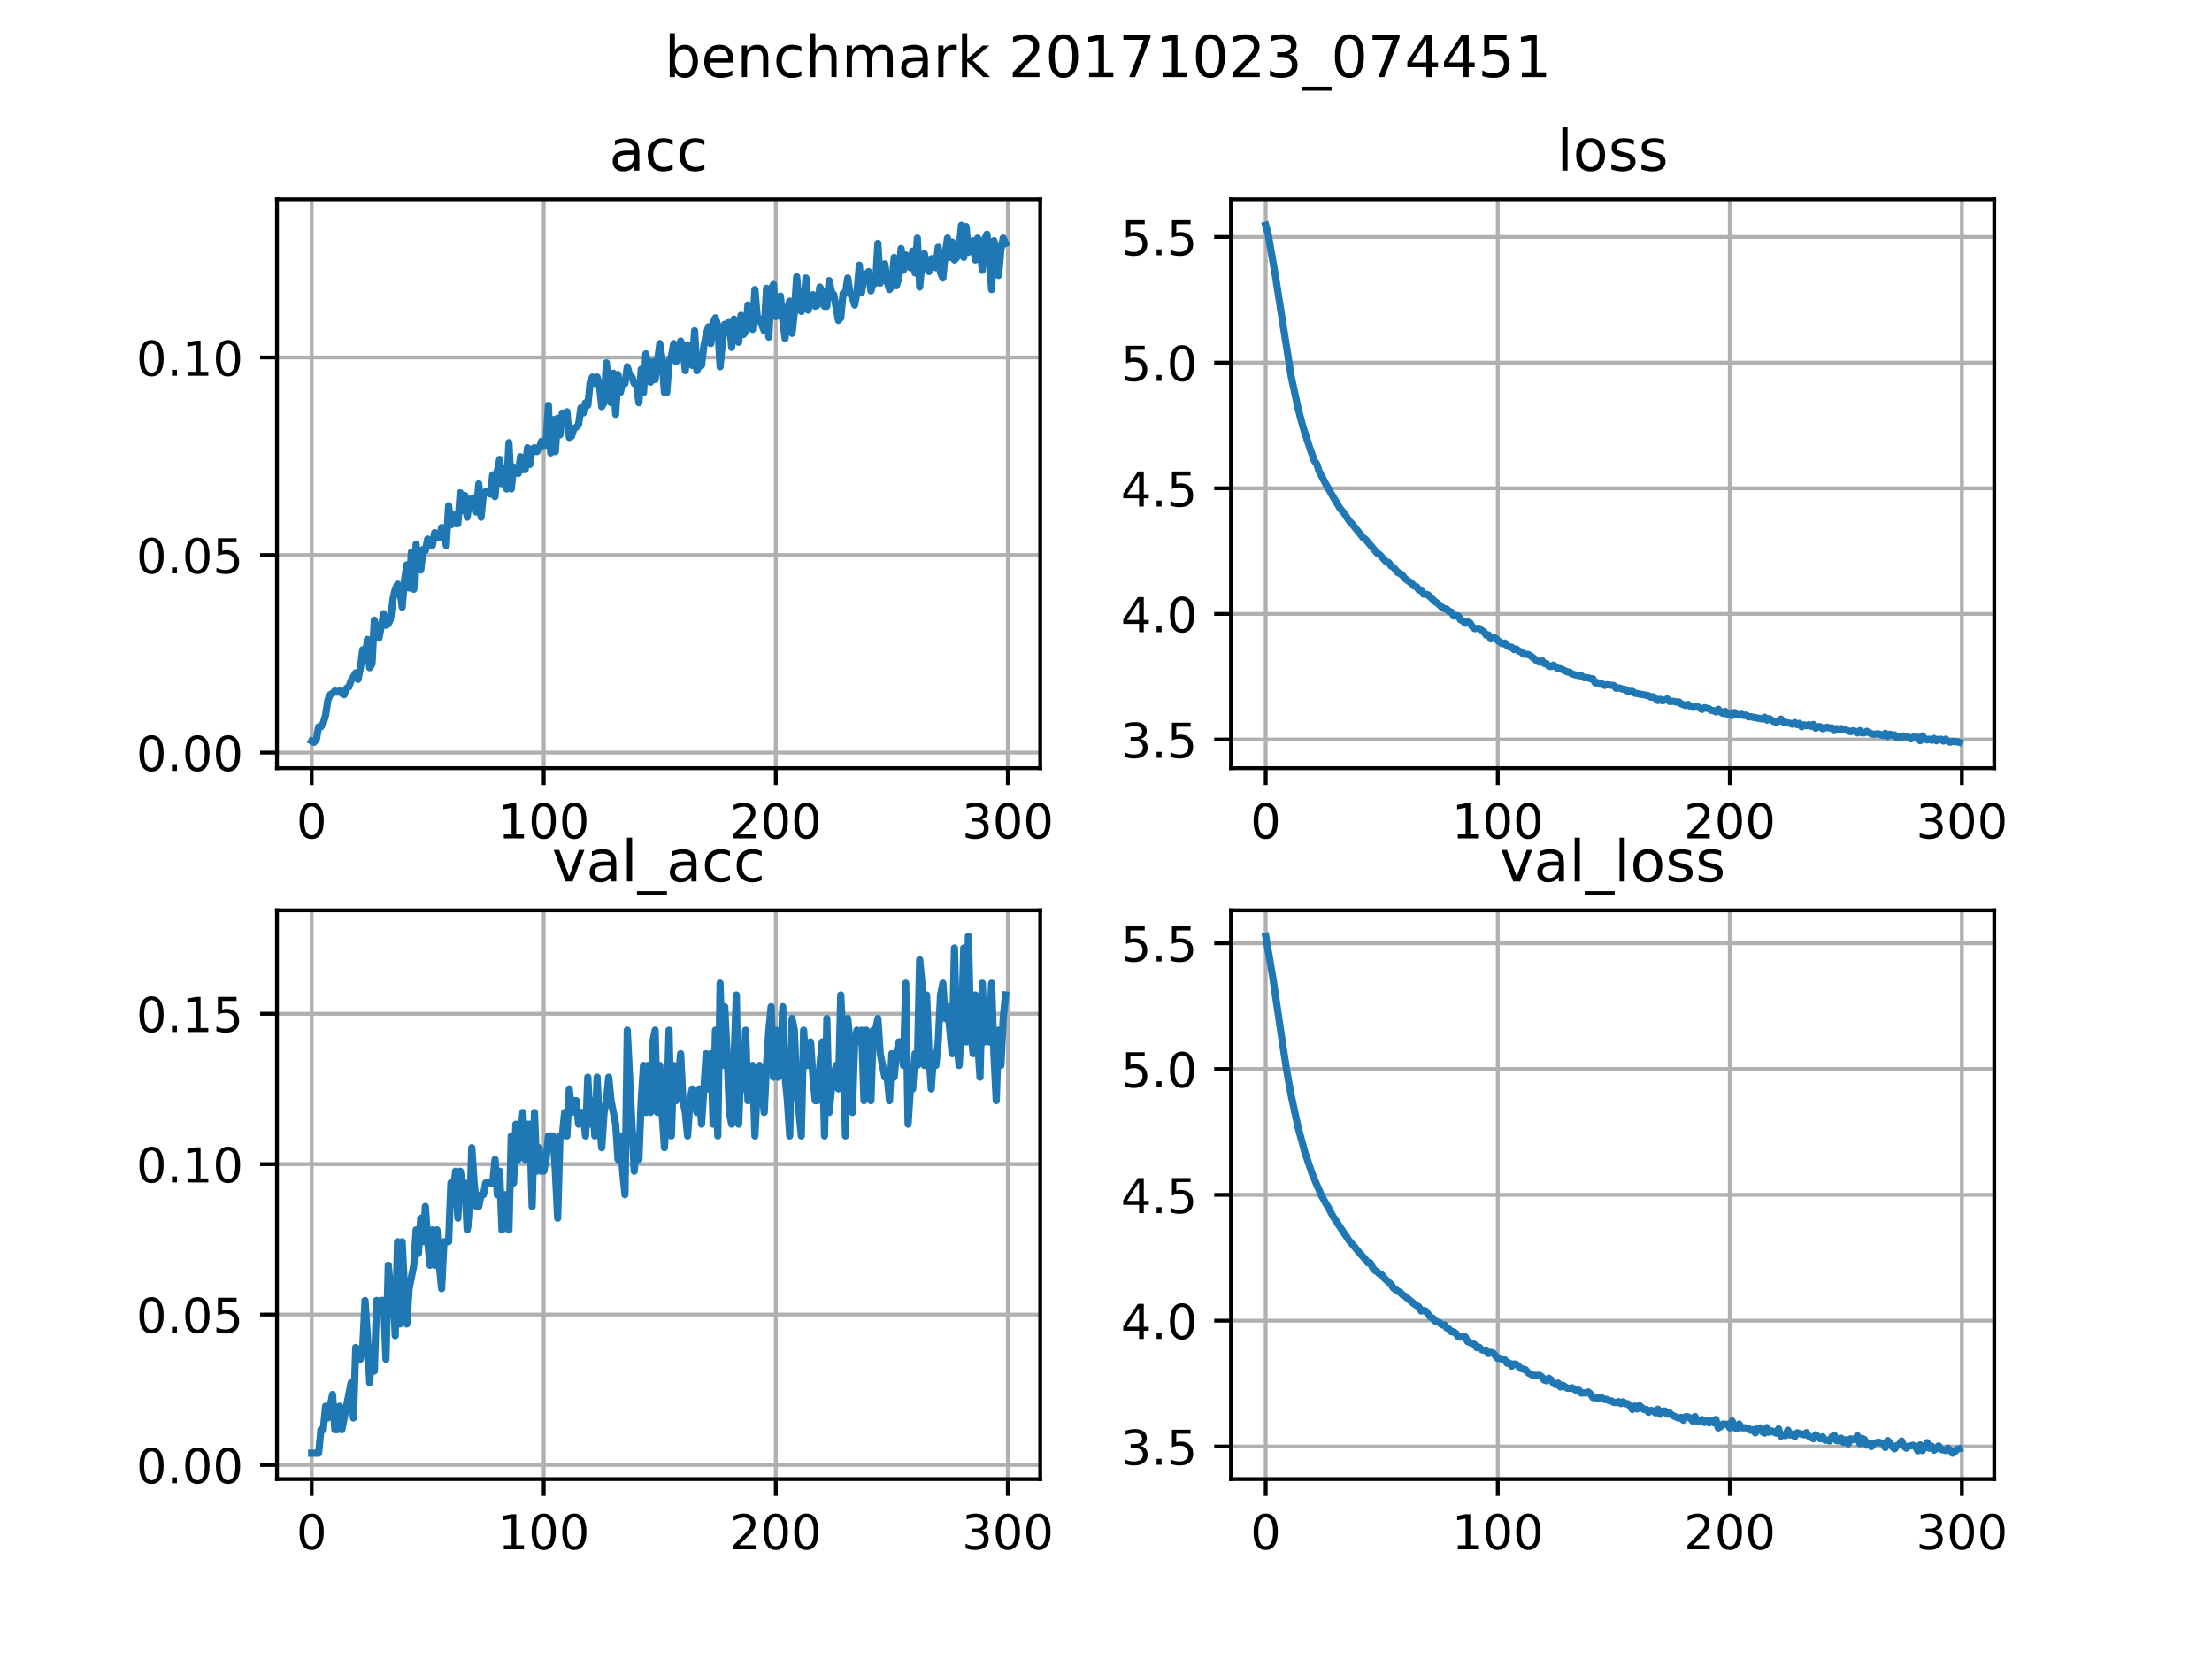 <?xml version="1.0" encoding="utf-8" standalone="no"?>
<!DOCTYPE svg PUBLIC "-//W3C//DTD SVG 1.1//EN"
  "http://www.w3.org/Graphics/SVG/1.1/DTD/svg11.dtd">
<!-- Created with matplotlib (http://matplotlib.org/) -->
<svg height="345pt" version="1.1" viewBox="0 0 460 345" width="460pt" xmlns="http://www.w3.org/2000/svg" xmlns:xlink="http://www.w3.org/1999/xlink">
 <defs>
  <style type="text/css">
*{stroke-linecap:butt;stroke-linejoin:round;}
  </style>
 </defs>
 <g id="figure_1">
  <g id="patch_1">
   <path d="M 0 345.6 
L 460.8 345.6 
L 460.8 0 
L 0 0 
z
" style="fill:#ffffff;"/>
  </g>
  <g id="axes_1">
   <g id="patch_2">
    <path d="M 57.6 159.744 
L 216.32 159.744 
L 216.32 41.472 
L 57.6 41.472 
z
" style="fill:#ffffff;"/>
   </g>
   <g id="matplotlib.axis_1">
    <g id="xtick_1">
     <g id="line2d_1">
      <path clip-path="url(#p344ff16d99)" d="M 64.815 159.744 
L 64.815 41.472 
" style="fill:none;stroke:#b0b0b0;stroke-linecap:square;stroke-width:0.8;"/>
     </g>
     <g id="line2d_2">
      <defs>
       <path d="M 0 0 
L 0 3.5 
" id="md082938005" style="stroke:#000000;stroke-width:0.8;"/>
      </defs>
      <g>
       <use style="stroke:#000000;stroke-width:0.8;" x="64.815" xlink:href="#md082938005" y="159.744"/>
      </g>
     </g>
     <g id="text_1">
      <!-- 0 -->
      <defs>
       <path d="M 31.781 66.406 
Q 24.172 66.406 20.328 58.906 
Q 16.5 51.422 16.5 36.375 
Q 16.5 21.391 20.328 13.891 
Q 24.172 6.391 31.781 6.391 
Q 39.453 6.391 43.281 13.891 
Q 47.125 21.391 47.125 36.375 
Q 47.125 51.422 43.281 58.906 
Q 39.453 66.406 31.781 66.406 
z
M 31.781 74.219 
Q 44.047 74.219 50.516 64.516 
Q 56.984 54.828 56.984 36.375 
Q 56.984 17.969 50.516 8.266 
Q 44.047 -1.422 31.781 -1.422 
Q 19.531 -1.422 13.062 8.266 
Q 6.594 17.969 6.594 36.375 
Q 6.594 54.828 13.062 64.516 
Q 19.531 74.219 31.781 74.219 
z
" id="DejaVuSans-30"/>
      </defs>
      <g transform="translate(61.633 174.342)scale(0.1 -0.1)">
       <use xlink:href="#DejaVuSans-30"/>
      </g>
     </g>
    </g>
    <g id="xtick_2">
     <g id="line2d_3">
      <path clip-path="url(#p344ff16d99)" d="M 113.072 159.744 
L 113.072 41.472 
" style="fill:none;stroke:#b0b0b0;stroke-linecap:square;stroke-width:0.8;"/>
     </g>
     <g id="line2d_4">
      <g>
       <use style="stroke:#000000;stroke-width:0.8;" x="113.072" xlink:href="#md082938005" y="159.744"/>
      </g>
     </g>
     <g id="text_2">
      <!-- 100 -->
      <defs>
       <path d="M 12.406 8.297 
L 28.516 8.297 
L 28.516 63.922 
L 10.984 60.406 
L 10.984 69.391 
L 28.422 72.906 
L 38.281 72.906 
L 38.281 8.297 
L 54.391 8.297 
L 54.391 0 
L 12.406 0 
z
" id="DejaVuSans-31"/>
      </defs>
      <g transform="translate(103.529 174.342)scale(0.1 -0.1)">
       <use xlink:href="#DejaVuSans-31"/>
       <use x="63.623" xlink:href="#DejaVuSans-30"/>
       <use x="127.246" xlink:href="#DejaVuSans-30"/>
      </g>
     </g>
    </g>
    <g id="xtick_3">
     <g id="line2d_5">
      <path clip-path="url(#p344ff16d99)" d="M 161.33 159.744 
L 161.33 41.472 
" style="fill:none;stroke:#b0b0b0;stroke-linecap:square;stroke-width:0.8;"/>
     </g>
     <g id="line2d_6">
      <g>
       <use style="stroke:#000000;stroke-width:0.8;" x="161.33" xlink:href="#md082938005" y="159.744"/>
      </g>
     </g>
     <g id="text_3">
      <!-- 200 -->
      <defs>
       <path d="M 19.188 8.297 
L 53.609 8.297 
L 53.609 0 
L 7.328 0 
L 7.328 8.297 
Q 12.938 14.109 22.625 23.891 
Q 32.328 33.688 34.812 36.531 
Q 39.547 41.844 41.422 45.531 
Q 43.312 49.219 43.312 52.781 
Q 43.312 58.594 39.234 62.25 
Q 35.156 65.922 28.609 65.922 
Q 23.969 65.922 18.812 64.312 
Q 13.672 62.703 7.812 59.422 
L 7.812 69.391 
Q 13.766 71.781 18.938 73 
Q 24.125 74.219 28.422 74.219 
Q 39.75 74.219 46.484 68.547 
Q 53.219 62.891 53.219 53.422 
Q 53.219 48.922 51.531 44.891 
Q 49.859 40.875 45.406 35.406 
Q 44.188 33.984 37.641 27.219 
Q 31.109 20.453 19.188 8.297 
z
" id="DejaVuSans-32"/>
      </defs>
      <g transform="translate(151.786 174.342)scale(0.1 -0.1)">
       <use xlink:href="#DejaVuSans-32"/>
       <use x="63.623" xlink:href="#DejaVuSans-30"/>
       <use x="127.246" xlink:href="#DejaVuSans-30"/>
      </g>
     </g>
    </g>
    <g id="xtick_4">
     <g id="line2d_7">
      <path clip-path="url(#p344ff16d99)" d="M 209.588 159.744 
L 209.588 41.472 
" style="fill:none;stroke:#b0b0b0;stroke-linecap:square;stroke-width:0.8;"/>
     </g>
     <g id="line2d_8">
      <g>
       <use style="stroke:#000000;stroke-width:0.8;" x="209.588" xlink:href="#md082938005" y="159.744"/>
      </g>
     </g>
     <g id="text_4">
      <!-- 300 -->
      <defs>
       <path d="M 40.578 39.312 
Q 47.656 37.797 51.625 33 
Q 55.609 28.219 55.609 21.188 
Q 55.609 10.406 48.188 4.484 
Q 40.766 -1.422 27.094 -1.422 
Q 22.516 -1.422 17.656 -0.516 
Q 12.797 0.391 7.625 2.203 
L 7.625 11.719 
Q 11.719 9.328 16.594 8.109 
Q 21.484 6.891 26.812 6.891 
Q 36.078 6.891 40.938 10.547 
Q 45.797 14.203 45.797 21.188 
Q 45.797 27.641 41.281 31.266 
Q 36.766 34.906 28.719 34.906 
L 20.219 34.906 
L 20.219 43.016 
L 29.109 43.016 
Q 36.375 43.016 40.234 45.922 
Q 44.094 48.828 44.094 54.297 
Q 44.094 59.906 40.109 62.906 
Q 36.141 65.922 28.719 65.922 
Q 24.656 65.922 20.016 65.031 
Q 15.375 64.156 9.812 62.312 
L 9.812 71.094 
Q 15.438 72.656 20.344 73.438 
Q 25.25 74.219 29.594 74.219 
Q 40.828 74.219 47.359 69.109 
Q 53.906 64.016 53.906 55.328 
Q 53.906 49.266 50.438 45.094 
Q 46.969 40.922 40.578 39.312 
z
" id="DejaVuSans-33"/>
      </defs>
      <g transform="translate(200.044 174.342)scale(0.1 -0.1)">
       <use xlink:href="#DejaVuSans-33"/>
       <use x="63.623" xlink:href="#DejaVuSans-30"/>
       <use x="127.246" xlink:href="#DejaVuSans-30"/>
      </g>
     </g>
    </g>
   </g>
   <g id="matplotlib.axis_2">
    <g id="ytick_1">
     <g id="line2d_9">
      <path clip-path="url(#p344ff16d99)" d="M 57.6 156.508 
L 216.32 156.508 
" style="fill:none;stroke:#b0b0b0;stroke-linecap:square;stroke-width:0.8;"/>
     </g>
     <g id="line2d_10">
      <defs>
       <path d="M 0 0 
L -3.5 0 
" id="m63ceaaab1a" style="stroke:#000000;stroke-width:0.8;"/>
      </defs>
      <g>
       <use style="stroke:#000000;stroke-width:0.8;" x="57.6" xlink:href="#m63ceaaab1a" y="156.508"/>
      </g>
     </g>
     <g id="text_5">
      <!-- 0.00 -->
      <defs>
       <path d="M 10.688 12.406 
L 21 12.406 
L 21 0 
L 10.688 0 
z
" id="DejaVuSans-2e"/>
      </defs>
      <g transform="translate(28.334 160.307)scale(0.1 -0.1)">
       <use xlink:href="#DejaVuSans-30"/>
       <use x="63.623" xlink:href="#DejaVuSans-2e"/>
       <use x="95.41" xlink:href="#DejaVuSans-30"/>
       <use x="159.033" xlink:href="#DejaVuSans-30"/>
      </g>
     </g>
    </g>
    <g id="ytick_2">
     <g id="line2d_11">
      <path clip-path="url(#p344ff16d99)" d="M 57.6 115.425 
L 216.32 115.425 
" style="fill:none;stroke:#b0b0b0;stroke-linecap:square;stroke-width:0.8;"/>
     </g>
     <g id="line2d_12">
      <g>
       <use style="stroke:#000000;stroke-width:0.8;" x="57.6" xlink:href="#m63ceaaab1a" y="115.425"/>
      </g>
     </g>
     <g id="text_6">
      <!-- 0.05 -->
      <defs>
       <path d="M 10.797 72.906 
L 49.516 72.906 
L 49.516 64.594 
L 19.828 64.594 
L 19.828 46.734 
Q 21.969 47.469 24.109 47.828 
Q 26.266 48.188 28.422 48.188 
Q 40.625 48.188 47.75 41.5 
Q 54.891 34.812 54.891 23.391 
Q 54.891 11.625 47.562 5.094 
Q 40.234 -1.422 26.906 -1.422 
Q 22.312 -1.422 17.547 -0.641 
Q 12.797 0.141 7.719 1.703 
L 7.719 11.625 
Q 12.109 9.234 16.797 8.062 
Q 21.484 6.891 26.703 6.891 
Q 35.156 6.891 40.078 11.328 
Q 45.016 15.766 45.016 23.391 
Q 45.016 31 40.078 35.438 
Q 35.156 39.891 26.703 39.891 
Q 22.75 39.891 18.812 39.016 
Q 14.891 38.141 10.797 36.281 
z
" id="DejaVuSans-35"/>
      </defs>
      <g transform="translate(28.334 119.225)scale(0.1 -0.1)">
       <use xlink:href="#DejaVuSans-30"/>
       <use x="63.623" xlink:href="#DejaVuSans-2e"/>
       <use x="95.41" xlink:href="#DejaVuSans-30"/>
       <use x="159.033" xlink:href="#DejaVuSans-35"/>
      </g>
     </g>
    </g>
    <g id="ytick_3">
     <g id="line2d_13">
      <path clip-path="url(#p344ff16d99)" d="M 57.6 74.343 
L 216.32 74.343 
" style="fill:none;stroke:#b0b0b0;stroke-linecap:square;stroke-width:0.8;"/>
     </g>
     <g id="line2d_14">
      <g>
       <use style="stroke:#000000;stroke-width:0.8;" x="57.6" xlink:href="#m63ceaaab1a" y="74.343"/>
      </g>
     </g>
     <g id="text_7">
      <!-- 0.10 -->
      <g transform="translate(28.334 78.142)scale(0.1 -0.1)">
       <use xlink:href="#DejaVuSans-30"/>
       <use x="63.623" xlink:href="#DejaVuSans-2e"/>
       <use x="95.41" xlink:href="#DejaVuSans-31"/>
       <use x="159.033" xlink:href="#DejaVuSans-30"/>
      </g>
     </g>
    </g>
   </g>
   <g id="line2d_15">
    <path clip-path="url(#p344ff16d99)" d="M 64.815 154.101 
L 65.297 154.368 
L 65.78 153.833 
L 66.262 151.158 
L 66.745 151.158 
L 67.227 150.356 
L 67.71 148.751 
L 68.193 145.542 
L 68.675 144.472 
L 69.158 144.204 
L 69.64 143.669 
L 70.123 143.937 
L 70.605 143.669 
L 71.088 144.204 
L 71.571 144.472 
L 72.053 143.135 
L 72.536 142.867 
L 73.018 141.53 
L 73.984 139.925 
L 74.466 141.262 
L 74.949 138.855 
L 75.431 135.111 
L 75.914 137.518 
L 76.396 132.971 
L 76.879 138.855 
L 77.362 138.053 
L 77.844 128.959 
L 78.327 132.436 
L 78.809 132.704 
L 79.774 127.622 
L 80.257 130.029 
L 80.74 129.761 
L 81.222 128.692 
L 81.705 124.68 
L 82.187 122.54 
L 82.67 121.47 
L 83.153 122.54 
L 83.635 126.284 
L 84.118 120.668 
L 84.6 117.458 
L 85.083 122.272 
L 85.565 114.784 
L 86.048 122.54 
L 86.531 113.179 
L 87.013 118.261 
L 87.496 118.528 
L 87.978 114.249 
L 88.461 114.516 
L 88.943 112.109 
L 89.426 113.446 
L 89.909 113.446 
L 90.391 110.772 
L 90.874 111.574 
L 91.356 111.841 
L 91.839 109.702 
L 92.322 109.969 
L 92.804 113.446 
L 93.287 105.155 
L 93.769 109.167 
L 94.252 107.027 
L 94.734 108.899 
L 95.217 108.899 
L 95.7 102.48 
L 96.182 106.225 
L 96.665 103.015 
L 97.147 107.562 
L 97.63 103.818 
L 98.112 103.818 
L 98.595 103.55 
L 99.078 106.492 
L 99.56 100.608 
L 100.043 107.562 
L 100.525 102.748 
L 101.008 102.213 
L 101.973 102.748 
L 102.456 98.736 
L 102.938 103.283 
L 103.421 97.933 
L 103.903 95.526 
L 104.386 100.608 
L 104.869 97.398 
L 105.351 101.678 
L 105.834 92.049 
L 106.316 101.678 
L 106.799 97.131 
L 107.281 97.666 
L 107.764 98.468 
L 108.247 94.991 
L 108.729 97.666 
L 109.212 97.666 
L 109.694 93.119 
L 110.177 96.596 
L 110.659 93.387 
L 111.142 93.119 
L 111.625 93.921 
L 112.107 93.387 
L 112.59 91.782 
L 113.072 92.852 
L 113.555 91.782 
L 114.038 84.293 
L 114.52 94.189 
L 115.003 87.235 
L 115.485 93.921 
L 115.968 86.967 
L 116.45 90.444 
L 116.933 85.898 
L 117.416 86.967 
L 117.898 85.63 
L 118.381 90.979 
L 118.863 90.712 
L 119.346 89.107 
L 119.828 88.84 
L 120.311 88.305 
L 120.794 84.828 
L 121.276 85.898 
L 121.759 83.758 
L 122.241 84.293 
L 122.724 79.478 
L 123.207 78.409 
L 123.689 79.746 
L 124.172 78.409 
L 124.654 80.013 
L 125.137 84.56 
L 125.619 83.758 
L 126.102 75.467 
L 126.585 81.351 
L 127.067 83.758 
L 127.55 77.606 
L 128.032 86.165 
L 128.515 77.874 
L 128.997 81.618 
L 129.48 79.478 
L 129.963 79.746 
L 130.445 76.269 
L 130.928 77.874 
L 131.41 78.409 
L 131.893 79.746 
L 132.376 80.013 
L 132.858 83.758 
L 133.341 76.804 
L 133.823 81.618 
L 134.306 73.594 
L 135.271 79.478 
L 135.754 75.199 
L 136.236 78.944 
L 137.201 71.455 
L 137.684 74.664 
L 138.166 81.618 
L 138.649 81.618 
L 139.132 75.199 
L 139.614 74.129 
L 140.097 71.455 
L 140.579 75.199 
L 141.062 74.664 
L 141.544 70.92 
L 142.027 72.524 
L 142.51 77.071 
L 142.992 71.722 
L 143.475 71.989 
L 143.957 76.001 
L 144.44 68.78 
L 144.923 77.071 
L 145.405 76.001 
L 145.888 76.001 
L 146.37 71.989 
L 146.853 69.582 
L 147.335 67.978 
L 147.818 71.455 
L 148.301 66.908 
L 148.783 66.105 
L 149.266 67.71 
L 149.748 76.269 
L 150.231 71.187 
L 150.713 67.443 
L 151.196 67.978 
L 151.679 66.908 
L 152.161 72.257 
L 152.644 66.373 
L 153.126 66.908 
L 153.609 71.187 
L 154.092 65.57 
L 154.574 69.582 
L 155.057 69.047 
L 155.539 63.431 
L 156.504 68.512 
L 156.987 60.221 
L 157.47 65.838 
L 157.952 66.373 
L 158.917 68.78 
L 159.4 59.954 
L 159.882 70.117 
L 160.365 60.221 
L 160.848 59.151 
L 161.33 65.838 
L 161.813 64.501 
L 162.295 61.558 
L 162.778 66.64 
L 163.261 70.385 
L 163.743 64.233 
L 164.226 62.628 
L 164.708 69.315 
L 165.191 65.035 
L 165.673 57.547 
L 166.156 63.431 
L 166.639 64.768 
L 167.121 63.163 
L 167.604 57.814 
L 168.086 64.501 
L 168.569 62.093 
L 169.051 61.291 
L 169.534 63.698 
L 170.017 63.431 
L 170.499 59.686 
L 170.982 60.756 
L 171.464 63.698 
L 171.947 63.698 
L 172.43 58.349 
L 172.912 60.756 
L 173.395 61.291 
L 174.36 66.64 
L 174.842 66.105 
L 175.325 61.024 
L 175.808 61.024 
L 176.29 57.814 
L 176.773 61.024 
L 177.255 61.826 
L 177.738 63.431 
L 178.22 60.756 
L 178.703 55.139 
L 179.186 60.756 
L 179.668 57.547 
L 180.633 56.477 
L 181.116 60.489 
L 181.598 58.884 
L 182.081 58.884 
L 182.564 50.592 
L 183.046 58.884 
L 184.011 54.872 
L 184.494 58.616 
L 184.977 60.221 
L 185.459 59.419 
L 185.942 53.535 
L 186.424 59.419 
L 186.907 57.814 
L 187.389 51.662 
L 187.872 56.209 
L 188.355 53 
L 188.837 55.139 
L 189.32 55.674 
L 189.802 52.197 
L 190.285 56.744 
L 190.767 49.523 
L 191.25 59.686 
L 191.733 54.604 
L 192.215 52.732 
L 192.698 55.674 
L 193.18 56.477 
L 193.663 53.802 
L 194.146 53.802 
L 194.628 55.674 
L 195.111 51.395 
L 195.593 56.744 
L 196.076 57.814 
L 196.558 52.732 
L 197.041 49.523 
L 197.524 53.535 
L 198.006 50.325 
L 198.489 54.069 
L 198.971 53.535 
L 199.454 51.93 
L 199.936 46.848 
L 200.419 53.535 
L 200.902 47.115 
L 201.384 52.465 
L 201.867 51.93 
L 202.349 50.058 
L 202.832 54.069 
L 203.315 49.523 
L 203.797 51.662 
L 204.28 56.209 
L 204.762 49.79 
L 205.245 48.72 
L 205.727 53.535 
L 206.21 60.221 
L 206.693 50.058 
L 207.175 52.197 
L 207.658 57.279 
L 208.14 51.93 
L 208.623 49.523 
L 209.105 50.592 
L 209.105 50.592 
" style="fill:none;stroke:#1f77b4;stroke-linecap:square;stroke-width:1.5;"/>
   </g>
   <g id="patch_3">
    <path d="M 57.6 159.744 
L 57.6 41.472 
" style="fill:none;stroke:#000000;stroke-linecap:square;stroke-linejoin:miter;stroke-width:0.8;"/>
   </g>
   <g id="patch_4">
    <path d="M 216.32 159.744 
L 216.32 41.472 
" style="fill:none;stroke:#000000;stroke-linecap:square;stroke-linejoin:miter;stroke-width:0.8;"/>
   </g>
   <g id="patch_5">
    <path d="M 57.6 159.744 
L 216.32 159.744 
" style="fill:none;stroke:#000000;stroke-linecap:square;stroke-linejoin:miter;stroke-width:0.8;"/>
   </g>
   <g id="patch_6">
    <path d="M 57.6 41.472 
L 216.32 41.472 
" style="fill:none;stroke:#000000;stroke-linecap:square;stroke-linejoin:miter;stroke-width:0.8;"/>
   </g>
   <g id="text_8">
    <!-- acc -->
    <defs>
     <path d="M 34.281 27.484 
Q 23.391 27.484 19.188 25 
Q 14.984 22.516 14.984 16.5 
Q 14.984 11.719 18.141 8.906 
Q 21.297 6.109 26.703 6.109 
Q 34.188 6.109 38.703 11.406 
Q 43.219 16.703 43.219 25.484 
L 43.219 27.484 
z
M 52.203 31.203 
L 52.203 0 
L 43.219 0 
L 43.219 8.297 
Q 40.141 3.328 35.547 0.953 
Q 30.953 -1.422 24.312 -1.422 
Q 15.922 -1.422 10.953 3.297 
Q 6 8.016 6 15.922 
Q 6 25.141 12.172 29.828 
Q 18.359 34.516 30.609 34.516 
L 43.219 34.516 
L 43.219 35.406 
Q 43.219 41.609 39.141 45 
Q 35.062 48.391 27.688 48.391 
Q 23 48.391 18.547 47.266 
Q 14.109 46.141 10.016 43.891 
L 10.016 52.203 
Q 14.938 54.109 19.578 55.047 
Q 24.219 56 28.609 56 
Q 40.484 56 46.344 49.844 
Q 52.203 43.703 52.203 31.203 
z
" id="DejaVuSans-61"/>
     <path d="M 48.781 52.594 
L 48.781 44.188 
Q 44.969 46.297 41.141 47.344 
Q 37.312 48.391 33.406 48.391 
Q 24.656 48.391 19.812 42.844 
Q 14.984 37.312 14.984 27.297 
Q 14.984 17.281 19.812 11.734 
Q 24.656 6.203 33.406 6.203 
Q 37.312 6.203 41.141 7.25 
Q 44.969 8.297 48.781 10.406 
L 48.781 2.094 
Q 45.016 0.344 40.984 -0.531 
Q 36.969 -1.422 32.422 -1.422 
Q 20.062 -1.422 12.781 6.344 
Q 5.516 14.109 5.516 27.297 
Q 5.516 40.672 12.859 48.328 
Q 20.219 56 33.016 56 
Q 37.156 56 41.109 55.141 
Q 45.062 54.297 48.781 52.594 
z
" id="DejaVuSans-63"/>
    </defs>
    <g transform="translate(126.685 35.472)scale(0.12 -0.12)">
     <use xlink:href="#DejaVuSans-61"/>
     <use x="61.279" xlink:href="#DejaVuSans-63"/>
     <use x="116.26" xlink:href="#DejaVuSans-63"/>
    </g>
   </g>
  </g>
  <g id="axes_2">
   <g id="patch_7">
    <path d="M 256 159.744 
L 414.72 159.744 
L 414.72 41.472 
L 256 41.472 
z
" style="fill:#ffffff;"/>
   </g>
   <g id="matplotlib.axis_3">
    <g id="xtick_5">
     <g id="line2d_16">
      <path clip-path="url(#p00fe920b65)" d="M 263.215 159.744 
L 263.215 41.472 
" style="fill:none;stroke:#b0b0b0;stroke-linecap:square;stroke-width:0.8;"/>
     </g>
     <g id="line2d_17">
      <g>
       <use style="stroke:#000000;stroke-width:0.8;" x="263.215" xlink:href="#md082938005" y="159.744"/>
      </g>
     </g>
     <g id="text_9">
      <!-- 0 -->
      <g transform="translate(260.033 174.342)scale(0.1 -0.1)">
       <use xlink:href="#DejaVuSans-30"/>
      </g>
     </g>
    </g>
    <g id="xtick_6">
     <g id="line2d_18">
      <path clip-path="url(#p00fe920b65)" d="M 311.472 159.744 
L 311.472 41.472 
" style="fill:none;stroke:#b0b0b0;stroke-linecap:square;stroke-width:0.8;"/>
     </g>
     <g id="line2d_19">
      <g>
       <use style="stroke:#000000;stroke-width:0.8;" x="311.472" xlink:href="#md082938005" y="159.744"/>
      </g>
     </g>
     <g id="text_10">
      <!-- 100 -->
      <g transform="translate(301.929 174.342)scale(0.1 -0.1)">
       <use xlink:href="#DejaVuSans-31"/>
       <use x="63.623" xlink:href="#DejaVuSans-30"/>
       <use x="127.246" xlink:href="#DejaVuSans-30"/>
      </g>
     </g>
    </g>
    <g id="xtick_7">
     <g id="line2d_20">
      <path clip-path="url(#p00fe920b65)" d="M 359.73 159.744 
L 359.73 41.472 
" style="fill:none;stroke:#b0b0b0;stroke-linecap:square;stroke-width:0.8;"/>
     </g>
     <g id="line2d_21">
      <g>
       <use style="stroke:#000000;stroke-width:0.8;" x="359.73" xlink:href="#md082938005" y="159.744"/>
      </g>
     </g>
     <g id="text_11">
      <!-- 200 -->
      <g transform="translate(350.186 174.342)scale(0.1 -0.1)">
       <use xlink:href="#DejaVuSans-32"/>
       <use x="63.623" xlink:href="#DejaVuSans-30"/>
       <use x="127.246" xlink:href="#DejaVuSans-30"/>
      </g>
     </g>
    </g>
    <g id="xtick_8">
     <g id="line2d_22">
      <path clip-path="url(#p00fe920b65)" d="M 407.988 159.744 
L 407.988 41.472 
" style="fill:none;stroke:#b0b0b0;stroke-linecap:square;stroke-width:0.8;"/>
     </g>
     <g id="line2d_23">
      <g>
       <use style="stroke:#000000;stroke-width:0.8;" x="407.988" xlink:href="#md082938005" y="159.744"/>
      </g>
     </g>
     <g id="text_12">
      <!-- 300 -->
      <g transform="translate(398.444 174.342)scale(0.1 -0.1)">
       <use xlink:href="#DejaVuSans-33"/>
       <use x="63.623" xlink:href="#DejaVuSans-30"/>
       <use x="127.246" xlink:href="#DejaVuSans-30"/>
      </g>
     </g>
    </g>
   </g>
   <g id="matplotlib.axis_4">
    <g id="ytick_4">
     <g id="line2d_24">
      <path clip-path="url(#p00fe920b65)" d="M 256 153.789 
L 414.72 153.789 
" style="fill:none;stroke:#b0b0b0;stroke-linecap:square;stroke-width:0.8;"/>
     </g>
     <g id="line2d_25">
      <g>
       <use style="stroke:#000000;stroke-width:0.8;" x="256" xlink:href="#m63ceaaab1a" y="153.789"/>
      </g>
     </g>
     <g id="text_13">
      <!-- 3.5 -->
      <g transform="translate(233.097 157.588)scale(0.1 -0.1)">
       <use xlink:href="#DejaVuSans-33"/>
       <use x="63.623" xlink:href="#DejaVuSans-2e"/>
       <use x="95.41" xlink:href="#DejaVuSans-35"/>
      </g>
     </g>
    </g>
    <g id="ytick_5">
     <g id="line2d_26">
      <path clip-path="url(#p00fe920b65)" d="M 256 127.663 
L 414.72 127.663 
" style="fill:none;stroke:#b0b0b0;stroke-linecap:square;stroke-width:0.8;"/>
     </g>
     <g id="line2d_27">
      <g>
       <use style="stroke:#000000;stroke-width:0.8;" x="256" xlink:href="#m63ceaaab1a" y="127.663"/>
      </g>
     </g>
     <g id="text_14">
      <!-- 4.0 -->
      <defs>
       <path d="M 37.797 64.312 
L 12.891 25.391 
L 37.797 25.391 
z
M 35.203 72.906 
L 47.609 72.906 
L 47.609 25.391 
L 58.016 25.391 
L 58.016 17.188 
L 47.609 17.188 
L 47.609 0 
L 37.797 0 
L 37.797 17.188 
L 4.891 17.188 
L 4.891 26.703 
z
" id="DejaVuSans-34"/>
      </defs>
      <g transform="translate(233.097 131.462)scale(0.1 -0.1)">
       <use xlink:href="#DejaVuSans-34"/>
       <use x="63.623" xlink:href="#DejaVuSans-2e"/>
       <use x="95.41" xlink:href="#DejaVuSans-30"/>
      </g>
     </g>
    </g>
    <g id="ytick_6">
     <g id="line2d_28">
      <path clip-path="url(#p00fe920b65)" d="M 256 101.536 
L 414.72 101.536 
" style="fill:none;stroke:#b0b0b0;stroke-linecap:square;stroke-width:0.8;"/>
     </g>
     <g id="line2d_29">
      <g>
       <use style="stroke:#000000;stroke-width:0.8;" x="256" xlink:href="#m63ceaaab1a" y="101.536"/>
      </g>
     </g>
     <g id="text_15">
      <!-- 4.5 -->
      <g transform="translate(233.097 105.335)scale(0.1 -0.1)">
       <use xlink:href="#DejaVuSans-34"/>
       <use x="63.623" xlink:href="#DejaVuSans-2e"/>
       <use x="95.41" xlink:href="#DejaVuSans-35"/>
      </g>
     </g>
    </g>
    <g id="ytick_7">
     <g id="line2d_30">
      <path clip-path="url(#p00fe920b65)" d="M 256 75.41 
L 414.72 75.41 
" style="fill:none;stroke:#b0b0b0;stroke-linecap:square;stroke-width:0.8;"/>
     </g>
     <g id="line2d_31">
      <g>
       <use style="stroke:#000000;stroke-width:0.8;" x="256" xlink:href="#m63ceaaab1a" y="75.41"/>
      </g>
     </g>
     <g id="text_16">
      <!-- 5.0 -->
      <g transform="translate(233.097 79.209)scale(0.1 -0.1)">
       <use xlink:href="#DejaVuSans-35"/>
       <use x="63.623" xlink:href="#DejaVuSans-2e"/>
       <use x="95.41" xlink:href="#DejaVuSans-30"/>
      </g>
     </g>
    </g>
    <g id="ytick_8">
     <g id="line2d_32">
      <path clip-path="url(#p00fe920b65)" d="M 256 49.283 
L 414.72 49.283 
" style="fill:none;stroke:#b0b0b0;stroke-linecap:square;stroke-width:0.8;"/>
     </g>
     <g id="line2d_33">
      <g>
       <use style="stroke:#000000;stroke-width:0.8;" x="256" xlink:href="#m63ceaaab1a" y="49.283"/>
      </g>
     </g>
     <g id="text_17">
      <!-- 5.5 -->
      <g transform="translate(233.097 53.082)scale(0.1 -0.1)">
       <use xlink:href="#DejaVuSans-35"/>
       <use x="63.623" xlink:href="#DejaVuSans-2e"/>
       <use x="95.41" xlink:href="#DejaVuSans-35"/>
      </g>
     </g>
    </g>
   </g>
   <g id="line2d_34">
    <path clip-path="url(#p00fe920b65)" d="M 263.215 46.848 
L 263.697 48.574 
L 265.145 56.85 
L 268.523 78.342 
L 269.971 85.027 
L 270.936 88.688 
L 272.384 93.181 
L 273.349 95.88 
L 273.831 96.49 
L 274.314 98.006 
L 275.762 100.758 
L 277.209 103.291 
L 278.657 105.702 
L 279.622 106.868 
L 280.587 108.358 
L 281.07 108.83 
L 283.483 111.836 
L 283.965 112.151 
L 286.378 115.025 
L 286.861 115.299 
L 288.309 116.857 
L 288.791 116.973 
L 289.274 117.692 
L 289.756 117.945 
L 290.722 119.096 
L 291.204 119.278 
L 291.687 119.7 
L 292.169 120.305 
L 293.617 121.358 
L 294.1 121.858 
L 294.582 122.003 
L 295.065 122.681 
L 295.547 122.702 
L 296.03 123.544 
L 296.512 123.549 
L 296.995 123.716 
L 298.443 125.118 
L 298.925 125.424 
L 299.89 126.305 
L 300.373 126.573 
L 300.856 126.667 
L 301.338 127.126 
L 301.821 127.275 
L 302.303 128.111 
L 302.786 128.007 
L 303.269 128.099 
L 303.751 128.901 
L 304.234 129.142 
L 304.716 129.618 
L 305.199 129.344 
L 305.681 129.528 
L 306.164 130.313 
L 306.647 130.732 
L 307.612 130.675 
L 308.094 131.103 
L 308.577 131.364 
L 309.059 132.072 
L 309.542 132.033 
L 310.025 132.862 
L 310.507 132.59 
L 310.99 132.71 
L 311.472 133.194 
L 312.438 133.886 
L 312.92 133.723 
L 313.403 134.271 
L 313.885 134.522 
L 314.368 134.591 
L 314.85 135.094 
L 315.333 134.964 
L 315.816 135.39 
L 316.298 135.529 
L 316.781 136.015 
L 317.746 136.089 
L 318.228 136.311 
L 319.676 137.483 
L 320.159 137.689 
L 320.641 137.342 
L 321.124 137.975 
L 321.607 138.01 
L 322.089 138.543 
L 322.572 138.616 
L 323.054 138.316 
L 324.019 139.047 
L 324.502 139.058 
L 325.95 139.734 
L 326.432 139.802 
L 326.915 140.172 
L 328.363 140.52 
L 328.845 140.518 
L 329.328 140.901 
L 330.293 140.964 
L 330.776 141.128 
L 331.258 141.158 
L 331.741 142.022 
L 332.223 141.957 
L 332.706 142.269 
L 333.188 142.219 
L 333.671 142.533 
L 334.154 142.378 
L 335.601 142.559 
L 336.084 143.144 
L 336.566 143.021 
L 337.532 143.327 
L 338.014 143.383 
L 338.497 143.757 
L 339.462 143.77 
L 339.944 144.141 
L 342.84 144.674 
L 343.323 144.995 
L 343.805 144.882 
L 344.77 145.683 
L 345.253 145.424 
L 345.735 145.75 
L 346.701 145.348 
L 347.183 145.879 
L 348.148 145.858 
L 348.631 146.013 
L 349.113 145.963 
L 349.596 146.365 
L 350.561 146.719 
L 351.044 146.496 
L 351.526 146.885 
L 352.009 147.09 
L 352.974 146.956 
L 353.939 147.531 
L 354.422 147.167 
L 355.387 147.383 
L 355.87 147.725 
L 356.352 147.773 
L 356.835 148.049 
L 357.317 147.494 
L 357.8 148.044 
L 358.282 148.349 
L 358.765 147.941 
L 359.248 148.565 
L 359.73 148.399 
L 360.213 148.792 
L 360.695 148.176 
L 361.178 148.572 
L 361.661 148.71 
L 362.143 148.535 
L 362.626 148.787 
L 363.108 148.692 
L 363.591 149.06 
L 364.073 149.052 
L 366.486 149.519 
L 366.969 149.134 
L 367.451 149.756 
L 367.934 149.432 
L 368.899 150.056 
L 369.382 150.197 
L 369.864 150.007 
L 370.347 149.54 
L 370.83 150.146 
L 372.277 150.411 
L 372.76 150.626 
L 373.242 150.247 
L 373.725 150.683 
L 374.208 150.425 
L 374.69 151.144 
L 375.173 150.731 
L 375.655 150.934 
L 376.138 150.7 
L 376.62 151.038 
L 377.103 150.652 
L 377.586 151.446 
L 378.068 151.107 
L 378.551 151.129 
L 379.033 151.548 
L 379.998 151.23 
L 380.481 151.405 
L 380.964 151.37 
L 381.446 151.939 
L 381.929 151.509 
L 382.411 151.806 
L 382.894 151.521 
L 383.859 151.81 
L 384.824 152.162 
L 385.307 151.958 
L 385.789 152.118 
L 386.272 152.405 
L 386.755 151.933 
L 387.237 152.411 
L 387.72 152.382 
L 388.202 152.073 
L 389.167 152.599 
L 389.65 152.695 
L 390.615 152.595 
L 391.58 152.955 
L 392.063 152.512 
L 392.546 153.142 
L 393.028 152.679 
L 393.511 152.875 
L 393.993 152.841 
L 394.476 153.46 
L 394.958 153.197 
L 395.441 153.335 
L 395.924 153.043 
L 396.406 153.236 
L 396.889 153.304 
L 397.371 153.649 
L 397.854 153.292 
L 398.819 153.328 
L 399.302 154.039 
L 399.784 153.041 
L 400.267 153.662 
L 400.749 153.875 
L 401.232 153.702 
L 401.715 153.946 
L 402.197 153.549 
L 402.68 154.046 
L 403.162 153.755 
L 403.645 153.728 
L 404.127 154.098 
L 404.61 153.71 
L 405.093 154.123 
L 405.575 154.329 
L 406.058 154.136 
L 406.54 154.259 
L 407.023 154.239 
L 407.505 154.368 
L 407.505 154.368 
" style="fill:none;stroke:#1f77b4;stroke-linecap:square;stroke-width:1.5;"/>
   </g>
   <g id="patch_8">
    <path d="M 256 159.744 
L 256 41.472 
" style="fill:none;stroke:#000000;stroke-linecap:square;stroke-linejoin:miter;stroke-width:0.8;"/>
   </g>
   <g id="patch_9">
    <path d="M 414.72 159.744 
L 414.72 41.472 
" style="fill:none;stroke:#000000;stroke-linecap:square;stroke-linejoin:miter;stroke-width:0.8;"/>
   </g>
   <g id="patch_10">
    <path d="M 256 159.744 
L 414.72 159.744 
" style="fill:none;stroke:#000000;stroke-linecap:square;stroke-linejoin:miter;stroke-width:0.8;"/>
   </g>
   <g id="patch_11">
    <path d="M 256 41.472 
L 414.72 41.472 
" style="fill:none;stroke:#000000;stroke-linecap:square;stroke-linejoin:miter;stroke-width:0.8;"/>
   </g>
   <g id="text_18">
    <!-- loss -->
    <defs>
     <path d="M 9.422 75.984 
L 18.406 75.984 
L 18.406 0 
L 9.422 0 
z
" id="DejaVuSans-6c"/>
     <path d="M 30.609 48.391 
Q 23.391 48.391 19.188 42.75 
Q 14.984 37.109 14.984 27.297 
Q 14.984 17.484 19.156 11.844 
Q 23.344 6.203 30.609 6.203 
Q 37.797 6.203 41.984 11.859 
Q 46.188 17.531 46.188 27.297 
Q 46.188 37.016 41.984 42.703 
Q 37.797 48.391 30.609 48.391 
z
M 30.609 56 
Q 42.328 56 49.016 48.375 
Q 55.719 40.766 55.719 27.297 
Q 55.719 13.875 49.016 6.219 
Q 42.328 -1.422 30.609 -1.422 
Q 18.844 -1.422 12.172 6.219 
Q 5.516 13.875 5.516 27.297 
Q 5.516 40.766 12.172 48.375 
Q 18.844 56 30.609 56 
z
" id="DejaVuSans-6f"/>
     <path d="M 44.281 53.078 
L 44.281 44.578 
Q 40.484 46.531 36.375 47.5 
Q 32.281 48.484 27.875 48.484 
Q 21.188 48.484 17.844 46.438 
Q 14.5 44.391 14.5 40.281 
Q 14.5 37.156 16.891 35.375 
Q 19.281 33.594 26.516 31.984 
L 29.594 31.297 
Q 39.156 29.25 43.188 25.516 
Q 47.219 21.781 47.219 15.094 
Q 47.219 7.469 41.188 3.016 
Q 35.156 -1.422 24.609 -1.422 
Q 20.219 -1.422 15.453 -0.562 
Q 10.688 0.297 5.422 2 
L 5.422 11.281 
Q 10.406 8.688 15.234 7.391 
Q 20.062 6.109 24.812 6.109 
Q 31.156 6.109 34.562 8.281 
Q 37.984 10.453 37.984 14.406 
Q 37.984 18.062 35.516 20.016 
Q 33.062 21.969 24.703 23.781 
L 21.578 24.516 
Q 13.234 26.266 9.516 29.906 
Q 5.812 33.547 5.812 39.891 
Q 5.812 47.609 11.281 51.797 
Q 16.75 56 26.812 56 
Q 31.781 56 36.172 55.266 
Q 40.578 54.547 44.281 53.078 
z
" id="DejaVuSans-73"/>
    </defs>
    <g transform="translate(323.771 35.472)scale(0.12 -0.12)">
     <use xlink:href="#DejaVuSans-6c"/>
     <use x="27.783" xlink:href="#DejaVuSans-6f"/>
     <use x="88.965" xlink:href="#DejaVuSans-73"/>
     <use x="141.064" xlink:href="#DejaVuSans-73"/>
    </g>
   </g>
  </g>
  <g id="axes_3">
   <g id="patch_12">
    <path d="M 57.6 307.584 
L 216.32 307.584 
L 216.32 189.312 
L 57.6 189.312 
z
" style="fill:#ffffff;"/>
   </g>
   <g id="matplotlib.axis_5">
    <g id="xtick_9">
     <g id="line2d_35">
      <path clip-path="url(#pb9c55ed3ba)" d="M 64.815 307.584 
L 64.815 189.312 
" style="fill:none;stroke:#b0b0b0;stroke-linecap:square;stroke-width:0.8;"/>
     </g>
     <g id="line2d_36">
      <g>
       <use style="stroke:#000000;stroke-width:0.8;" x="64.815" xlink:href="#md082938005" y="307.584"/>
      </g>
     </g>
     <g id="text_19">
      <!-- 0 -->
      <g transform="translate(61.633 322.182)scale(0.1 -0.1)">
       <use xlink:href="#DejaVuSans-30"/>
      </g>
     </g>
    </g>
    <g id="xtick_10">
     <g id="line2d_37">
      <path clip-path="url(#pb9c55ed3ba)" d="M 113.072 307.584 
L 113.072 189.312 
" style="fill:none;stroke:#b0b0b0;stroke-linecap:square;stroke-width:0.8;"/>
     </g>
     <g id="line2d_38">
      <g>
       <use style="stroke:#000000;stroke-width:0.8;" x="113.072" xlink:href="#md082938005" y="307.584"/>
      </g>
     </g>
     <g id="text_20">
      <!-- 100 -->
      <g transform="translate(103.529 322.182)scale(0.1 -0.1)">
       <use xlink:href="#DejaVuSans-31"/>
       <use x="63.623" xlink:href="#DejaVuSans-30"/>
       <use x="127.246" xlink:href="#DejaVuSans-30"/>
      </g>
     </g>
    </g>
    <g id="xtick_11">
     <g id="line2d_39">
      <path clip-path="url(#pb9c55ed3ba)" d="M 161.33 307.584 
L 161.33 189.312 
" style="fill:none;stroke:#b0b0b0;stroke-linecap:square;stroke-width:0.8;"/>
     </g>
     <g id="line2d_40">
      <g>
       <use style="stroke:#000000;stroke-width:0.8;" x="161.33" xlink:href="#md082938005" y="307.584"/>
      </g>
     </g>
     <g id="text_21">
      <!-- 200 -->
      <g transform="translate(151.786 322.182)scale(0.1 -0.1)">
       <use xlink:href="#DejaVuSans-32"/>
       <use x="63.623" xlink:href="#DejaVuSans-30"/>
       <use x="127.246" xlink:href="#DejaVuSans-30"/>
      </g>
     </g>
    </g>
    <g id="xtick_12">
     <g id="line2d_41">
      <path clip-path="url(#pb9c55ed3ba)" d="M 209.588 307.584 
L 209.588 189.312 
" style="fill:none;stroke:#b0b0b0;stroke-linecap:square;stroke-width:0.8;"/>
     </g>
     <g id="line2d_42">
      <g>
       <use style="stroke:#000000;stroke-width:0.8;" x="209.588" xlink:href="#md082938005" y="307.584"/>
      </g>
     </g>
     <g id="text_22">
      <!-- 300 -->
      <g transform="translate(200.044 322.182)scale(0.1 -0.1)">
       <use xlink:href="#DejaVuSans-33"/>
       <use x="63.623" xlink:href="#DejaVuSans-30"/>
       <use x="127.246" xlink:href="#DejaVuSans-30"/>
      </g>
     </g>
    </g>
   </g>
   <g id="matplotlib.axis_6">
    <g id="ytick_9">
     <g id="line2d_43">
      <path clip-path="url(#pb9c55ed3ba)" d="M 57.6 304.652 
L 216.32 304.652 
" style="fill:none;stroke:#b0b0b0;stroke-linecap:square;stroke-width:0.8;"/>
     </g>
     <g id="line2d_44">
      <g>
       <use style="stroke:#000000;stroke-width:0.8;" x="57.6" xlink:href="#m63ceaaab1a" y="304.652"/>
      </g>
     </g>
     <g id="text_23">
      <!-- 0.00 -->
      <g transform="translate(28.334 308.451)scale(0.1 -0.1)">
       <use xlink:href="#DejaVuSans-30"/>
       <use x="63.623" xlink:href="#DejaVuSans-2e"/>
       <use x="95.41" xlink:href="#DejaVuSans-30"/>
       <use x="159.033" xlink:href="#DejaVuSans-30"/>
      </g>
     </g>
    </g>
    <g id="ytick_10">
     <g id="line2d_45">
      <path clip-path="url(#pb9c55ed3ba)" d="M 57.6 273.373 
L 216.32 273.373 
" style="fill:none;stroke:#b0b0b0;stroke-linecap:square;stroke-width:0.8;"/>
     </g>
     <g id="line2d_46">
      <g>
       <use style="stroke:#000000;stroke-width:0.8;" x="57.6" xlink:href="#m63ceaaab1a" y="273.373"/>
      </g>
     </g>
     <g id="text_24">
      <!-- 0.05 -->
      <g transform="translate(28.334 277.172)scale(0.1 -0.1)">
       <use xlink:href="#DejaVuSans-30"/>
       <use x="63.623" xlink:href="#DejaVuSans-2e"/>
       <use x="95.41" xlink:href="#DejaVuSans-30"/>
       <use x="159.033" xlink:href="#DejaVuSans-35"/>
      </g>
     </g>
    </g>
    <g id="ytick_11">
     <g id="line2d_47">
      <path clip-path="url(#pb9c55ed3ba)" d="M 57.6 242.095 
L 216.32 242.095 
" style="fill:none;stroke:#b0b0b0;stroke-linecap:square;stroke-width:0.8;"/>
     </g>
     <g id="line2d_48">
      <g>
       <use style="stroke:#000000;stroke-width:0.8;" x="57.6" xlink:href="#m63ceaaab1a" y="242.095"/>
      </g>
     </g>
     <g id="text_25">
      <!-- 0.10 -->
      <g transform="translate(28.334 245.894)scale(0.1 -0.1)">
       <use xlink:href="#DejaVuSans-30"/>
       <use x="63.623" xlink:href="#DejaVuSans-2e"/>
       <use x="95.41" xlink:href="#DejaVuSans-31"/>
       <use x="159.033" xlink:href="#DejaVuSans-30"/>
      </g>
     </g>
    </g>
    <g id="ytick_12">
     <g id="line2d_49">
      <path clip-path="url(#pb9c55ed3ba)" d="M 57.6 210.816 
L 216.32 210.816 
" style="fill:none;stroke:#b0b0b0;stroke-linecap:square;stroke-width:0.8;"/>
     </g>
     <g id="line2d_50">
      <g>
       <use style="stroke:#000000;stroke-width:0.8;" x="57.6" xlink:href="#m63ceaaab1a" y="210.816"/>
      </g>
     </g>
     <g id="text_26">
      <!-- 0.15 -->
      <g transform="translate(28.334 214.615)scale(0.1 -0.1)">
       <use xlink:href="#DejaVuSans-30"/>
       <use x="63.623" xlink:href="#DejaVuSans-2e"/>
       <use x="95.41" xlink:href="#DejaVuSans-31"/>
       <use x="159.033" xlink:href="#DejaVuSans-35"/>
      </g>
     </g>
    </g>
   </g>
   <g id="line2d_51">
    <path clip-path="url(#pb9c55ed3ba)" d="M 64.815 302.208 
L 66.262 302.208 
L 66.745 297.321 
L 67.227 297.321 
L 67.71 292.433 
L 68.193 294.877 
L 69.158 289.99 
L 69.64 297.321 
L 70.123 297.321 
L 70.605 292.433 
L 71.088 297.321 
L 73.018 287.546 
L 73.501 294.877 
L 73.984 280.215 
L 74.466 282.659 
L 74.949 282.659 
L 75.431 280.215 
L 75.914 270.441 
L 76.396 277.772 
L 76.879 287.546 
L 77.362 280.215 
L 77.844 285.103 
L 78.327 270.441 
L 78.809 272.884 
L 79.292 270.441 
L 79.774 270.441 
L 80.257 282.659 
L 80.74 263.11 
L 81.222 267.997 
L 81.705 267.997 
L 82.187 277.772 
L 82.67 258.223 
L 83.153 275.328 
L 83.635 258.223 
L 84.118 267.997 
L 84.6 275.328 
L 85.083 267.997 
L 86.048 263.11 
L 86.531 255.779 
L 87.013 260.666 
L 87.496 253.335 
L 87.978 258.223 
L 88.461 250.892 
L 88.943 258.223 
L 89.426 263.11 
L 89.909 255.779 
L 90.391 263.11 
L 90.874 255.779 
L 91.356 263.11 
L 91.839 267.997 
L 92.322 258.223 
L 93.287 258.223 
L 93.769 246.004 
L 94.252 248.448 
L 94.734 243.561 
L 95.217 253.335 
L 95.7 243.561 
L 96.182 246.004 
L 96.665 246.004 
L 97.147 255.779 
L 97.63 253.335 
L 98.112 238.673 
L 98.595 246.004 
L 99.078 250.892 
L 99.56 250.892 
L 100.043 248.448 
L 100.525 248.448 
L 101.008 246.004 
L 102.456 246.004 
L 102.938 241.117 
L 103.421 248.448 
L 103.903 243.561 
L 104.386 255.779 
L 104.869 248.448 
L 105.351 248.448 
L 105.834 255.779 
L 106.316 236.23 
L 106.799 246.004 
L 107.281 233.786 
L 107.764 241.117 
L 108.729 231.343 
L 109.212 241.117 
L 109.694 233.786 
L 110.177 233.786 
L 110.659 250.892 
L 111.142 231.343 
L 111.625 243.561 
L 112.107 238.673 
L 112.59 243.561 
L 113.072 243.561 
L 113.555 241.117 
L 114.038 236.23 
L 115.003 236.23 
L 115.485 243.561 
L 115.968 253.335 
L 116.45 236.23 
L 116.933 236.23 
L 117.416 231.343 
L 117.898 236.23 
L 118.381 226.455 
L 118.863 231.343 
L 119.346 228.899 
L 119.828 228.899 
L 120.311 233.786 
L 120.794 231.343 
L 121.276 231.343 
L 121.759 236.23 
L 122.241 224.012 
L 122.724 233.786 
L 123.207 228.899 
L 123.689 236.23 
L 124.172 224.012 
L 124.654 233.786 
L 125.137 238.673 
L 125.619 231.343 
L 126.102 228.899 
L 126.585 224.012 
L 127.067 228.899 
L 128.032 233.786 
L 128.515 241.117 
L 128.997 236.23 
L 129.48 243.561 
L 129.963 248.448 
L 130.445 214.237 
L 131.893 243.561 
L 132.376 236.23 
L 132.858 241.117 
L 133.341 228.899 
L 133.823 221.568 
L 134.306 231.343 
L 134.788 221.568 
L 135.271 231.343 
L 135.754 216.681 
L 136.236 214.237 
L 136.719 231.343 
L 137.201 221.568 
L 137.684 231.343 
L 138.166 238.673 
L 138.649 231.343 
L 139.132 214.237 
L 139.614 236.23 
L 140.097 221.568 
L 140.579 228.899 
L 141.544 219.124 
L 142.027 228.899 
L 142.51 231.343 
L 142.992 236.23 
L 143.475 228.899 
L 143.957 226.455 
L 144.923 231.343 
L 145.405 226.455 
L 145.888 233.786 
L 146.853 219.124 
L 147.335 226.455 
L 147.818 219.124 
L 148.301 233.786 
L 148.783 214.237 
L 149.266 236.23 
L 149.748 204.463 
L 150.231 221.568 
L 150.713 209.35 
L 151.196 219.124 
L 151.679 231.343 
L 152.161 233.786 
L 153.126 206.906 
L 153.609 233.786 
L 154.092 221.568 
L 154.574 226.455 
L 155.057 214.237 
L 155.539 228.899 
L 156.022 224.012 
L 156.504 221.568 
L 156.987 236.23 
L 157.47 226.455 
L 157.952 221.568 
L 158.917 231.343 
L 159.4 221.568 
L 159.882 214.237 
L 160.365 209.35 
L 160.848 224.012 
L 161.33 214.237 
L 161.813 224.012 
L 162.295 221.568 
L 162.778 209.35 
L 163.261 224.012 
L 163.743 228.899 
L 164.226 236.23 
L 164.708 211.793 
L 165.191 214.237 
L 165.673 226.455 
L 166.639 236.23 
L 167.121 214.237 
L 167.604 221.568 
L 168.086 221.568 
L 168.569 216.681 
L 169.051 224.012 
L 169.534 228.899 
L 170.017 228.899 
L 170.499 221.568 
L 170.982 216.681 
L 171.464 236.23 
L 171.947 211.793 
L 172.43 231.343 
L 172.912 226.455 
L 173.877 221.568 
L 174.36 226.455 
L 174.842 206.906 
L 175.325 216.681 
L 175.808 236.23 
L 176.29 211.793 
L 176.773 216.681 
L 177.255 231.343 
L 177.738 216.681 
L 178.22 214.237 
L 178.703 216.681 
L 179.186 214.237 
L 179.668 228.899 
L 180.151 214.237 
L 181.116 228.899 
L 181.598 214.237 
L 182.081 214.237 
L 182.564 211.793 
L 183.046 219.124 
L 184.011 224.012 
L 184.494 224.012 
L 184.977 228.899 
L 185.459 219.124 
L 185.942 224.012 
L 186.424 219.124 
L 186.907 216.681 
L 187.389 216.681 
L 187.872 221.568 
L 188.355 204.463 
L 188.837 233.786 
L 189.32 226.455 
L 189.802 226.455 
L 190.285 219.124 
L 190.767 221.568 
L 191.25 199.575 
L 191.733 204.463 
L 192.215 221.568 
L 192.698 206.906 
L 193.18 219.124 
L 193.663 226.455 
L 194.146 219.124 
L 194.628 221.568 
L 195.111 216.681 
L 195.593 206.906 
L 196.076 204.463 
L 196.558 211.793 
L 197.041 209.35 
L 198.006 219.124 
L 198.489 197.132 
L 198.971 216.681 
L 199.454 221.568 
L 199.936 214.237 
L 200.419 197.132 
L 200.902 216.681 
L 201.384 194.688 
L 201.867 214.237 
L 202.349 219.124 
L 202.832 206.906 
L 203.315 216.681 
L 203.797 224.012 
L 204.28 204.463 
L 204.762 216.681 
L 205.245 214.237 
L 205.727 216.681 
L 206.21 204.463 
L 206.693 219.124 
L 207.175 228.899 
L 207.658 214.237 
L 208.14 221.568 
L 208.623 211.793 
L 209.105 206.906 
L 209.105 206.906 
" style="fill:none;stroke:#1f77b4;stroke-linecap:square;stroke-width:1.5;"/>
   </g>
   <g id="patch_13">
    <path d="M 57.6 307.584 
L 57.6 189.312 
" style="fill:none;stroke:#000000;stroke-linecap:square;stroke-linejoin:miter;stroke-width:0.8;"/>
   </g>
   <g id="patch_14">
    <path d="M 216.32 307.584 
L 216.32 189.312 
" style="fill:none;stroke:#000000;stroke-linecap:square;stroke-linejoin:miter;stroke-width:0.8;"/>
   </g>
   <g id="patch_15">
    <path d="M 57.6 307.584 
L 216.32 307.584 
" style="fill:none;stroke:#000000;stroke-linecap:square;stroke-linejoin:miter;stroke-width:0.8;"/>
   </g>
   <g id="patch_16">
    <path d="M 57.6 189.312 
L 216.32 189.312 
" style="fill:none;stroke:#000000;stroke-linecap:square;stroke-linejoin:miter;stroke-width:0.8;"/>
   </g>
   <g id="text_27">
    <!-- val_acc -->
    <defs>
     <path d="M 2.984 54.688 
L 12.5 54.688 
L 29.594 8.797 
L 46.688 54.688 
L 56.203 54.688 
L 35.688 0 
L 23.484 0 
z
" id="DejaVuSans-76"/>
     <path d="M 50.984 -16.609 
L 50.984 -23.578 
L -0.984 -23.578 
L -0.984 -16.609 
z
" id="DejaVuSans-5f"/>
    </defs>
    <g transform="translate(114.79 183.312)scale(0.12 -0.12)">
     <use xlink:href="#DejaVuSans-76"/>
     <use x="59.18" xlink:href="#DejaVuSans-61"/>
     <use x="120.459" xlink:href="#DejaVuSans-6c"/>
     <use x="148.242" xlink:href="#DejaVuSans-5f"/>
     <use x="198.242" xlink:href="#DejaVuSans-61"/>
     <use x="259.521" xlink:href="#DejaVuSans-63"/>
     <use x="314.502" xlink:href="#DejaVuSans-63"/>
    </g>
   </g>
  </g>
  <g id="axes_4">
   <g id="patch_17">
    <path d="M 256 307.584 
L 414.72 307.584 
L 414.72 189.312 
L 256 189.312 
z
" style="fill:#ffffff;"/>
   </g>
   <g id="matplotlib.axis_7">
    <g id="xtick_13">
     <g id="line2d_52">
      <path clip-path="url(#pe2b50db223)" d="M 263.215 307.584 
L 263.215 189.312 
" style="fill:none;stroke:#b0b0b0;stroke-linecap:square;stroke-width:0.8;"/>
     </g>
     <g id="line2d_53">
      <g>
       <use style="stroke:#000000;stroke-width:0.8;" x="263.215" xlink:href="#md082938005" y="307.584"/>
      </g>
     </g>
     <g id="text_28">
      <!-- 0 -->
      <g transform="translate(260.033 322.182)scale(0.1 -0.1)">
       <use xlink:href="#DejaVuSans-30"/>
      </g>
     </g>
    </g>
    <g id="xtick_14">
     <g id="line2d_54">
      <path clip-path="url(#pe2b50db223)" d="M 311.472 307.584 
L 311.472 189.312 
" style="fill:none;stroke:#b0b0b0;stroke-linecap:square;stroke-width:0.8;"/>
     </g>
     <g id="line2d_55">
      <g>
       <use style="stroke:#000000;stroke-width:0.8;" x="311.472" xlink:href="#md082938005" y="307.584"/>
      </g>
     </g>
     <g id="text_29">
      <!-- 100 -->
      <g transform="translate(301.929 322.182)scale(0.1 -0.1)">
       <use xlink:href="#DejaVuSans-31"/>
       <use x="63.623" xlink:href="#DejaVuSans-30"/>
       <use x="127.246" xlink:href="#DejaVuSans-30"/>
      </g>
     </g>
    </g>
    <g id="xtick_15">
     <g id="line2d_56">
      <path clip-path="url(#pe2b50db223)" d="M 359.73 307.584 
L 359.73 189.312 
" style="fill:none;stroke:#b0b0b0;stroke-linecap:square;stroke-width:0.8;"/>
     </g>
     <g id="line2d_57">
      <g>
       <use style="stroke:#000000;stroke-width:0.8;" x="359.73" xlink:href="#md082938005" y="307.584"/>
      </g>
     </g>
     <g id="text_30">
      <!-- 200 -->
      <g transform="translate(350.186 322.182)scale(0.1 -0.1)">
       <use xlink:href="#DejaVuSans-32"/>
       <use x="63.623" xlink:href="#DejaVuSans-30"/>
       <use x="127.246" xlink:href="#DejaVuSans-30"/>
      </g>
     </g>
    </g>
    <g id="xtick_16">
     <g id="line2d_58">
      <path clip-path="url(#pe2b50db223)" d="M 407.988 307.584 
L 407.988 189.312 
" style="fill:none;stroke:#b0b0b0;stroke-linecap:square;stroke-width:0.8;"/>
     </g>
     <g id="line2d_59">
      <g>
       <use style="stroke:#000000;stroke-width:0.8;" x="407.988" xlink:href="#md082938005" y="307.584"/>
      </g>
     </g>
     <g id="text_31">
      <!-- 300 -->
      <g transform="translate(398.444 322.182)scale(0.1 -0.1)">
       <use xlink:href="#DejaVuSans-33"/>
       <use x="63.623" xlink:href="#DejaVuSans-30"/>
       <use x="127.246" xlink:href="#DejaVuSans-30"/>
      </g>
     </g>
    </g>
   </g>
   <g id="matplotlib.axis_8">
    <g id="ytick_13">
     <g id="line2d_60">
      <path clip-path="url(#pe2b50db223)" d="M 256 300.811 
L 414.72 300.811 
" style="fill:none;stroke:#b0b0b0;stroke-linecap:square;stroke-width:0.8;"/>
     </g>
     <g id="line2d_61">
      <g>
       <use style="stroke:#000000;stroke-width:0.8;" x="256" xlink:href="#m63ceaaab1a" y="300.811"/>
      </g>
     </g>
     <g id="text_32">
      <!-- 3.5 -->
      <g transform="translate(233.097 304.61)scale(0.1 -0.1)">
       <use xlink:href="#DejaVuSans-33"/>
       <use x="63.623" xlink:href="#DejaVuSans-2e"/>
       <use x="95.41" xlink:href="#DejaVuSans-35"/>
      </g>
     </g>
    </g>
    <g id="ytick_14">
     <g id="line2d_62">
      <path clip-path="url(#pe2b50db223)" d="M 256 274.644 
L 414.72 274.644 
" style="fill:none;stroke:#b0b0b0;stroke-linecap:square;stroke-width:0.8;"/>
     </g>
     <g id="line2d_63">
      <g>
       <use style="stroke:#000000;stroke-width:0.8;" x="256" xlink:href="#m63ceaaab1a" y="274.644"/>
      </g>
     </g>
     <g id="text_33">
      <!-- 4.0 -->
      <g transform="translate(233.097 278.443)scale(0.1 -0.1)">
       <use xlink:href="#DejaVuSans-34"/>
       <use x="63.623" xlink:href="#DejaVuSans-2e"/>
       <use x="95.41" xlink:href="#DejaVuSans-30"/>
      </g>
     </g>
    </g>
    <g id="ytick_15">
     <g id="line2d_64">
      <path clip-path="url(#pe2b50db223)" d="M 256 248.478 
L 414.72 248.478 
" style="fill:none;stroke:#b0b0b0;stroke-linecap:square;stroke-width:0.8;"/>
     </g>
     <g id="line2d_65">
      <g>
       <use style="stroke:#000000;stroke-width:0.8;" x="256" xlink:href="#m63ceaaab1a" y="248.478"/>
      </g>
     </g>
     <g id="text_34">
      <!-- 4.5 -->
      <g transform="translate(233.097 252.277)scale(0.1 -0.1)">
       <use xlink:href="#DejaVuSans-34"/>
       <use x="63.623" xlink:href="#DejaVuSans-2e"/>
       <use x="95.41" xlink:href="#DejaVuSans-35"/>
      </g>
     </g>
    </g>
    <g id="ytick_16">
     <g id="line2d_66">
      <path clip-path="url(#pe2b50db223)" d="M 256 222.311 
L 414.72 222.311 
" style="fill:none;stroke:#b0b0b0;stroke-linecap:square;stroke-width:0.8;"/>
     </g>
     <g id="line2d_67">
      <g>
       <use style="stroke:#000000;stroke-width:0.8;" x="256" xlink:href="#m63ceaaab1a" y="222.311"/>
      </g>
     </g>
     <g id="text_35">
      <!-- 5.0 -->
      <g transform="translate(233.097 226.111)scale(0.1 -0.1)">
       <use xlink:href="#DejaVuSans-35"/>
       <use x="63.623" xlink:href="#DejaVuSans-2e"/>
       <use x="95.41" xlink:href="#DejaVuSans-30"/>
      </g>
     </g>
    </g>
    <g id="ytick_17">
     <g id="line2d_68">
      <path clip-path="url(#pe2b50db223)" d="M 256 196.145 
L 414.72 196.145 
" style="fill:none;stroke:#b0b0b0;stroke-linecap:square;stroke-width:0.8;"/>
     </g>
     <g id="line2d_69">
      <g>
       <use style="stroke:#000000;stroke-width:0.8;" x="256" xlink:href="#m63ceaaab1a" y="196.145"/>
      </g>
     </g>
     <g id="text_36">
      <!-- 5.5 -->
      <g transform="translate(233.097 199.944)scale(0.1 -0.1)">
       <use xlink:href="#DejaVuSans-35"/>
       <use x="63.623" xlink:href="#DejaVuSans-2e"/>
       <use x="95.41" xlink:href="#DejaVuSans-35"/>
      </g>
     </g>
    </g>
   </g>
   <g id="line2d_70">
    <path clip-path="url(#pe2b50db223)" d="M 263.215 194.688 
L 264.662 203.097 
L 266.593 216.146 
L 267.558 222.494 
L 268.523 227.874 
L 269.971 234.549 
L 271.418 239.839 
L 272.866 244.062 
L 273.831 246.377 
L 274.796 248.596 
L 275.762 250.323 
L 276.244 251.112 
L 277.209 252.963 
L 279.622 256.603 
L 280.587 258.038 
L 281.553 259.116 
L 282.518 260.315 
L 283.965 261.934 
L 284.448 262.609 
L 284.931 262.603 
L 285.413 263.538 
L 285.896 264.18 
L 286.378 264.436 
L 286.861 264.893 
L 287.343 265.087 
L 287.826 265.769 
L 289.274 267.082 
L 289.756 267.851 
L 290.722 268.527 
L 291.204 268.754 
L 291.687 269.293 
L 292.169 269.554 
L 294.1 271.17 
L 295.065 271.772 
L 295.547 272.626 
L 296.03 272.507 
L 296.512 272.642 
L 297.478 273.917 
L 297.96 274.089 
L 298.443 274.716 
L 299.408 275.081 
L 299.89 275.52 
L 300.373 275.507 
L 300.856 276.147 
L 301.338 276.395 
L 301.821 276.943 
L 302.303 276.959 
L 302.786 277.314 
L 303.269 277.985 
L 303.751 278.071 
L 304.716 278.015 
L 305.199 278.984 
L 306.647 279.593 
L 307.129 280.274 
L 307.612 280.164 
L 308.094 280.671 
L 308.577 280.806 
L 309.059 280.748 
L 309.542 281.476 
L 310.025 281.222 
L 310.507 281.361 
L 311.472 282.501 
L 311.955 282.453 
L 312.438 282.706 
L 312.92 282.768 
L 313.403 283.482 
L 313.885 283.448 
L 314.368 284.103 
L 314.85 283.641 
L 315.333 283.726 
L 316.298 284.594 
L 317.263 284.859 
L 317.746 285.457 
L 318.711 285.976 
L 319.676 286.037 
L 320.159 285.999 
L 320.641 286.337 
L 321.124 286.978 
L 321.607 287.131 
L 322.089 286.603 
L 322.572 286.971 
L 323.054 287.67 
L 323.537 287.943 
L 324.019 287.625 
L 324.502 288.425 
L 324.985 288.067 
L 325.95 288.692 
L 326.432 288.72 
L 326.915 288.589 
L 327.88 289.188 
L 328.363 289.101 
L 328.845 289.705 
L 329.328 289.638 
L 329.81 289.689 
L 330.293 289.465 
L 330.776 289.886 
L 331.258 290.641 
L 331.741 290.562 
L 332.223 290.868 
L 332.706 290.554 
L 333.188 290.724 
L 333.671 291.024 
L 334.154 291.014 
L 334.636 291.301 
L 335.119 291.328 
L 335.601 291.661 
L 336.084 291.671 
L 336.566 291.484 
L 337.049 291.884 
L 337.532 291.516 
L 338.014 291.926 
L 338.497 291.908 
L 338.979 292.414 
L 339.462 293.109 
L 339.944 292.398 
L 340.427 293.009 
L 340.91 292.283 
L 341.875 293.113 
L 342.357 293.081 
L 342.84 293.698 
L 343.323 293.297 
L 343.805 293.418 
L 344.288 293.817 
L 344.77 293.043 
L 345.253 294.113 
L 345.735 293.493 
L 346.218 293.422 
L 346.701 294.085 
L 347.183 293.818 
L 347.666 294.271 
L 349.113 294.928 
L 349.596 294.753 
L 350.079 295.353 
L 350.561 294.599 
L 351.044 294.634 
L 351.526 294.897 
L 352.009 295.535 
L 352.492 294.568 
L 352.974 295.642 
L 353.457 295.494 
L 353.939 295.203 
L 354.422 295.805 
L 354.904 295.489 
L 355.387 295.898 
L 355.87 295.427 
L 356.352 295.889 
L 356.835 295.187 
L 357.317 296.951 
L 357.8 296.697 
L 358.282 296.147 
L 359.248 296.205 
L 359.73 296.945 
L 360.213 295.506 
L 360.695 296.911 
L 361.178 297.089 
L 361.661 296.142 
L 362.143 296.914 
L 363.108 296.931 
L 363.591 297.027 
L 364.073 297.436 
L 364.556 297.299 
L 365.039 297.992 
L 365.521 297.088 
L 366.004 296.954 
L 366.486 297.756 
L 366.969 298.033 
L 367.451 296.879 
L 367.934 297.859 
L 368.417 297.563 
L 369.382 298.044 
L 369.864 297.139 
L 370.347 298.648 
L 370.83 298.456 
L 371.312 298.558 
L 371.795 297.427 
L 372.277 298.417 
L 372.76 298.236 
L 373.242 298.754 
L 373.725 297.961 
L 375.173 298.389 
L 375.655 297.928 
L 376.138 298.667 
L 377.103 299.194 
L 377.586 298.368 
L 378.551 299.203 
L 379.033 298.792 
L 379.516 299.481 
L 379.998 299.496 
L 380.481 299.65 
L 380.964 298.794 
L 381.446 298.481 
L 381.929 299.58 
L 382.411 299.609 
L 382.894 299.079 
L 383.377 299.964 
L 383.859 299.401 
L 384.342 300.257 
L 384.824 299.218 
L 385.307 299.406 
L 385.789 299.255 
L 386.272 298.59 
L 386.755 300.216 
L 387.237 299.143 
L 387.72 299.372 
L 388.202 300.522 
L 388.685 300.09 
L 389.167 300.822 
L 389.65 300.19 
L 390.615 299.911 
L 391.58 300.155 
L 392.063 301.027 
L 392.546 299.584 
L 393.028 300.063 
L 393.511 300.838 
L 393.993 301.288 
L 394.476 300.598 
L 394.958 300.436 
L 395.441 299.667 
L 395.924 300.702 
L 396.406 301.15 
L 396.889 300.766 
L 397.854 300.556 
L 398.336 300.809 
L 398.819 301.707 
L 399.302 300.482 
L 399.784 301.661 
L 400.267 300.968 
L 400.749 300.007 
L 401.232 301.159 
L 401.715 300.746 
L 402.197 301.574 
L 402.68 301.212 
L 403.162 300.68 
L 403.645 301.408 
L 404.61 301.643 
L 405.093 301.136 
L 406.058 302.208 
L 406.54 301.882 
L 407.023 301.383 
L 407.505 301.264 
L 407.505 301.264 
" style="fill:none;stroke:#1f77b4;stroke-linecap:square;stroke-width:1.5;"/>
   </g>
   <g id="patch_18">
    <path d="M 256 307.584 
L 256 189.312 
" style="fill:none;stroke:#000000;stroke-linecap:square;stroke-linejoin:miter;stroke-width:0.8;"/>
   </g>
   <g id="patch_19">
    <path d="M 414.72 307.584 
L 414.72 189.312 
" style="fill:none;stroke:#000000;stroke-linecap:square;stroke-linejoin:miter;stroke-width:0.8;"/>
   </g>
   <g id="patch_20">
    <path d="M 256 307.584 
L 414.72 307.584 
" style="fill:none;stroke:#000000;stroke-linecap:square;stroke-linejoin:miter;stroke-width:0.8;"/>
   </g>
   <g id="patch_21">
    <path d="M 256 189.312 
L 414.72 189.312 
" style="fill:none;stroke:#000000;stroke-linecap:square;stroke-linejoin:miter;stroke-width:0.8;"/>
   </g>
   <g id="text_37">
    <!-- val_loss -->
    <g transform="translate(311.876 183.312)scale(0.12 -0.12)">
     <use xlink:href="#DejaVuSans-76"/>
     <use x="59.18" xlink:href="#DejaVuSans-61"/>
     <use x="120.459" xlink:href="#DejaVuSans-6c"/>
     <use x="148.242" xlink:href="#DejaVuSans-5f"/>
     <use x="198.242" xlink:href="#DejaVuSans-6c"/>
     <use x="226.025" xlink:href="#DejaVuSans-6f"/>
     <use x="287.207" xlink:href="#DejaVuSans-73"/>
     <use x="339.307" xlink:href="#DejaVuSans-73"/>
    </g>
   </g>
  </g>
  <g id="text_38">
   <!-- benchmark 20171023_074451 -->
   <defs>
    <path d="M 48.688 27.297 
Q 48.688 37.203 44.609 42.844 
Q 40.531 48.484 33.406 48.484 
Q 26.266 48.484 22.188 42.844 
Q 18.109 37.203 18.109 27.297 
Q 18.109 17.391 22.188 11.75 
Q 26.266 6.109 33.406 6.109 
Q 40.531 6.109 44.609 11.75 
Q 48.688 17.391 48.688 27.297 
z
M 18.109 46.391 
Q 20.953 51.266 25.266 53.625 
Q 29.594 56 35.594 56 
Q 45.562 56 51.781 48.094 
Q 58.016 40.188 58.016 27.297 
Q 58.016 14.406 51.781 6.484 
Q 45.562 -1.422 35.594 -1.422 
Q 29.594 -1.422 25.266 0.953 
Q 20.953 3.328 18.109 8.203 
L 18.109 0 
L 9.078 0 
L 9.078 75.984 
L 18.109 75.984 
z
" id="DejaVuSans-62"/>
    <path d="M 56.203 29.594 
L 56.203 25.203 
L 14.891 25.203 
Q 15.484 15.922 20.484 11.062 
Q 25.484 6.203 34.422 6.203 
Q 39.594 6.203 44.453 7.469 
Q 49.312 8.734 54.109 11.281 
L 54.109 2.781 
Q 49.266 0.734 44.188 -0.344 
Q 39.109 -1.422 33.891 -1.422 
Q 20.797 -1.422 13.156 6.188 
Q 5.516 13.812 5.516 26.812 
Q 5.516 40.234 12.766 48.109 
Q 20.016 56 32.328 56 
Q 43.359 56 49.781 48.891 
Q 56.203 41.797 56.203 29.594 
z
M 47.219 32.234 
Q 47.125 39.594 43.094 43.984 
Q 39.062 48.391 32.422 48.391 
Q 24.906 48.391 20.391 44.141 
Q 15.875 39.891 15.188 32.172 
z
" id="DejaVuSans-65"/>
    <path d="M 54.891 33.016 
L 54.891 0 
L 45.906 0 
L 45.906 32.719 
Q 45.906 40.484 42.875 44.328 
Q 39.844 48.188 33.797 48.188 
Q 26.516 48.188 22.312 43.547 
Q 18.109 38.922 18.109 30.906 
L 18.109 0 
L 9.078 0 
L 9.078 54.688 
L 18.109 54.688 
L 18.109 46.188 
Q 21.344 51.125 25.703 53.562 
Q 30.078 56 35.797 56 
Q 45.219 56 50.047 50.172 
Q 54.891 44.344 54.891 33.016 
z
" id="DejaVuSans-6e"/>
    <path d="M 54.891 33.016 
L 54.891 0 
L 45.906 0 
L 45.906 32.719 
Q 45.906 40.484 42.875 44.328 
Q 39.844 48.188 33.797 48.188 
Q 26.516 48.188 22.312 43.547 
Q 18.109 38.922 18.109 30.906 
L 18.109 0 
L 9.078 0 
L 9.078 75.984 
L 18.109 75.984 
L 18.109 46.188 
Q 21.344 51.125 25.703 53.562 
Q 30.078 56 35.797 56 
Q 45.219 56 50.047 50.172 
Q 54.891 44.344 54.891 33.016 
z
" id="DejaVuSans-68"/>
    <path d="M 52 44.188 
Q 55.375 50.25 60.062 53.125 
Q 64.75 56 71.094 56 
Q 79.641 56 84.281 50.016 
Q 88.922 44.047 88.922 33.016 
L 88.922 0 
L 79.891 0 
L 79.891 32.719 
Q 79.891 40.578 77.094 44.375 
Q 74.312 48.188 68.609 48.188 
Q 61.625 48.188 57.562 43.547 
Q 53.516 38.922 53.516 30.906 
L 53.516 0 
L 44.484 0 
L 44.484 32.719 
Q 44.484 40.625 41.703 44.406 
Q 38.922 48.188 33.109 48.188 
Q 26.219 48.188 22.156 43.531 
Q 18.109 38.875 18.109 30.906 
L 18.109 0 
L 9.078 0 
L 9.078 54.688 
L 18.109 54.688 
L 18.109 46.188 
Q 21.188 51.219 25.484 53.609 
Q 29.781 56 35.688 56 
Q 41.656 56 45.828 52.969 
Q 50 49.953 52 44.188 
z
" id="DejaVuSans-6d"/>
    <path d="M 41.109 46.297 
Q 39.594 47.172 37.812 47.578 
Q 36.031 48 33.891 48 
Q 26.266 48 22.188 43.047 
Q 18.109 38.094 18.109 28.812 
L 18.109 0 
L 9.078 0 
L 9.078 54.688 
L 18.109 54.688 
L 18.109 46.188 
Q 20.953 51.172 25.484 53.578 
Q 30.031 56 36.531 56 
Q 37.453 56 38.578 55.875 
Q 39.703 55.766 41.062 55.516 
z
" id="DejaVuSans-72"/>
    <path d="M 9.078 75.984 
L 18.109 75.984 
L 18.109 31.109 
L 44.922 54.688 
L 56.391 54.688 
L 27.391 29.109 
L 57.625 0 
L 45.906 0 
L 18.109 26.703 
L 18.109 0 
L 9.078 0 
z
" id="DejaVuSans-6b"/>
    <path id="DejaVuSans-20"/>
    <path d="M 8.203 72.906 
L 55.078 72.906 
L 55.078 68.703 
L 28.609 0 
L 18.312 0 
L 43.219 64.594 
L 8.203 64.594 
z
" id="DejaVuSans-37"/>
   </defs>
   <g transform="translate(138.181 16.03)scale(0.12 -0.12)">
    <use xlink:href="#DejaVuSans-62"/>
    <use x="63.477" xlink:href="#DejaVuSans-65"/>
    <use x="125" xlink:href="#DejaVuSans-6e"/>
    <use x="188.379" xlink:href="#DejaVuSans-63"/>
    <use x="243.359" xlink:href="#DejaVuSans-68"/>
    <use x="306.738" xlink:href="#DejaVuSans-6d"/>
    <use x="404.15" xlink:href="#DejaVuSans-61"/>
    <use x="465.43" xlink:href="#DejaVuSans-72"/>
    <use x="506.543" xlink:href="#DejaVuSans-6b"/>
    <use x="564.453" xlink:href="#DejaVuSans-20"/>
    <use x="596.24" xlink:href="#DejaVuSans-32"/>
    <use x="659.863" xlink:href="#DejaVuSans-30"/>
    <use x="723.486" xlink:href="#DejaVuSans-31"/>
    <use x="787.109" xlink:href="#DejaVuSans-37"/>
    <use x="850.732" xlink:href="#DejaVuSans-31"/>
    <use x="914.355" xlink:href="#DejaVuSans-30"/>
    <use x="977.979" xlink:href="#DejaVuSans-32"/>
    <use x="1041.602" xlink:href="#DejaVuSans-33"/>
    <use x="1105.225" xlink:href="#DejaVuSans-5f"/>
    <use x="1155.225" xlink:href="#DejaVuSans-30"/>
    <use x="1218.848" xlink:href="#DejaVuSans-37"/>
    <use x="1282.471" xlink:href="#DejaVuSans-34"/>
    <use x="1346.094" xlink:href="#DejaVuSans-34"/>
    <use x="1409.717" xlink:href="#DejaVuSans-35"/>
    <use x="1473.34" xlink:href="#DejaVuSans-31"/>
   </g>
  </g>
 </g>
 <defs>
  <clipPath id="p344ff16d99">
   <rect height="118.272" width="158.72" x="57.6" y="41.472"/>
  </clipPath>
  <clipPath id="p00fe920b65">
   <rect height="118.272" width="158.72" x="256" y="41.472"/>
  </clipPath>
  <clipPath id="pb9c55ed3ba">
   <rect height="118.272" width="158.72" x="57.6" y="189.312"/>
  </clipPath>
  <clipPath id="pe2b50db223">
   <rect height="118.272" width="158.72" x="256" y="189.312"/>
  </clipPath>
 </defs>
</svg>
